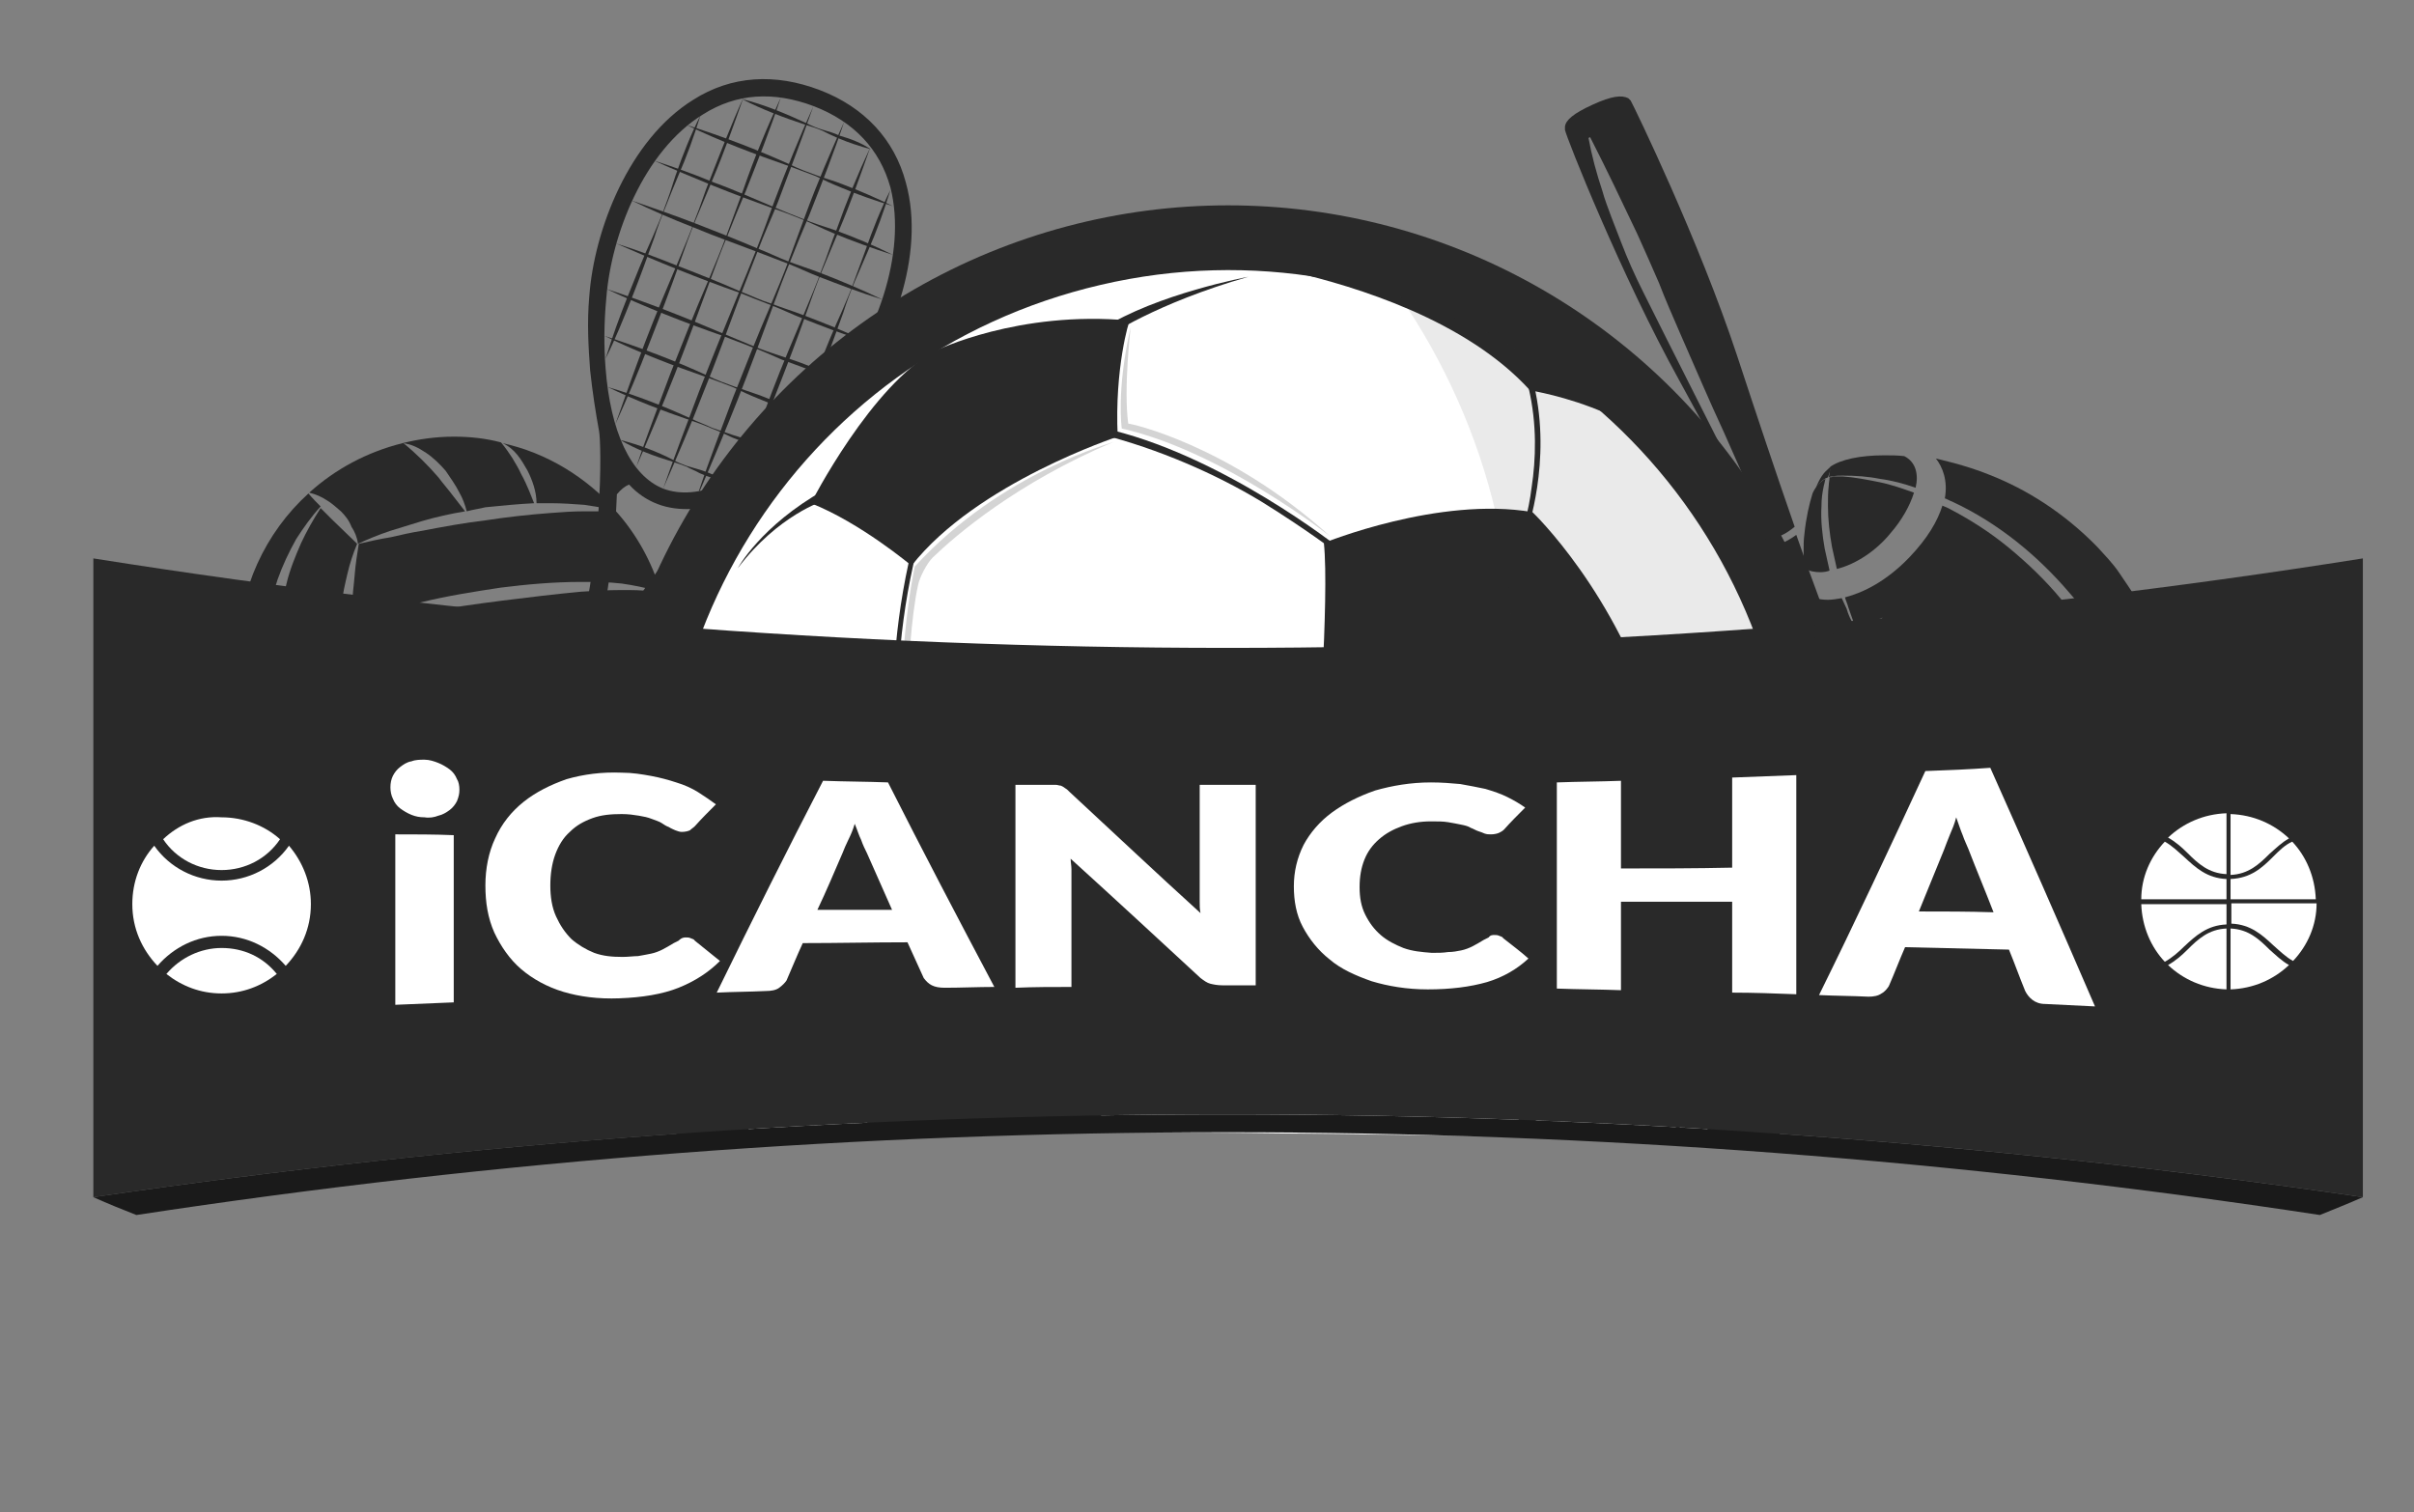 <?xml version="1.0" encoding="utf-8"?>
<!-- Generator: Adobe Illustrator 22.0.1, SVG Export Plug-In . SVG Version: 6.00 Build 0)  -->
<svg version="1.1" id="Capa_1" xmlns="http://www.w3.org/2000/svg" xmlns:xlink="http://www.w3.org/1999/xlink" x="0px" y="0px"
	 viewBox="0 0 297.4 186.3" style="enable-background:new 0 0 297.4 186.3;" xml:space="preserve">
<rect x="0" y="0" width="297.4" height="186.3" fill="#808080" stroke="none"/>
<style type="text/css">
	.st0{fill:#292929;}
	.st1{clip-path:url(#SVGID_2_);}
	.st2{fill:#FFFFFF;}
	.st3{opacity:0.2;}
	.st4{opacity:0.1;fill:#292929;enable-background:new    ;}
	.st5{fill:#1A1A1A;}
</style>
<g>
	<path class="st0" d="M75.1,84.2c0,0-0.1,0-0.3,0c-0.4,0-1.3-0.1-2.1-0.4l-0.2-0.1l-0.2-0.1c-0.8-0.4-1.5-0.9-1.9-1.2
		c-0.1-0.1-0.2-0.2-0.2-0.2s-2,1.9-3.4,6c0,0.1-0.1,0.2-0.1,0.4c-1.4,4.2-3.6,12.2-3.6,12.2s-3.4,3.7-2.7,4.7c0.7,1,1.8,1.4,2.8,1.8
		c1,0.4,2.1,0.7,3.3,0.5c1.2-0.2,1.2-5.2,1.2-5.2s3.9-7.4,5.7-11.4c0.1-0.1,0.1-0.2,0.2-0.3C75.3,86.9,75.1,84.2,75.1,84.2
		L75.1,84.2z"/>
	<path class="st0" d="M102.9,47.7c-1.7,2.1-3.4,4.1-5.1,5.7c-6.1,5.9-11.9,8.4-16.1,6.8c-4-1.6-6.5-7-7.1-14.9
		c-0.2-2.6-0.2-5.5,0.1-8.6c0.6-7.7,4.6-18.1,11.9-22.6c4.1-2.6,8.7-2.9,13.7-1c4.9,1.9,8.1,5.3,9.4,10
		C111.8,31.4,107.7,41.7,102.9,47.7L102.9,47.7z M74.4,80.7L74.4,80.7c-0.4,0-0.8-0.1-1.1-0.4c1.8-7.1,2.5-14.2,2.7-19.4
		c0.5-0.6,1-1,1.5-1.2c1,1.1,2.2,1.9,3.5,2.4c1.3,0.5,2.8,0.7,4.4,0.6c0.2,0.4,0.4,0.9,0.4,1.7C82.3,68.4,77.9,74.1,74.4,80.7
		L74.4,80.7z M111.6,22.5c-1.4-5.3-5.1-9.3-10.6-11.4C95.5,9,90.1,9.3,85.4,12.3c-7.9,4.9-12.2,16-12.8,24.2
		c-0.3,3.3-0.1,6.3,0.1,9.1c0.3,2.8,0.7,5.3,1.1,7.5c0.3,1.5,0.6,15.8-3.4,29.3c0.3,0.3,1.1,0.8,1.9,1.2l0.2,0.1l0.2,0.1
		c0.8,0.3,1.7,0.3,2.1,0.4c6.3-12.7,16.4-23,17.5-23.9c2.1-1.6,4.4-3.3,6.8-5.5c1.8-1.7,3.7-3.6,5.4-5.8
		C109.7,42.6,114.1,31.5,111.6,22.5L111.6,22.5z"/>
	<path class="st0" d="M100.2,13.1c-1.4,4-2.9,7.9-4.4,11.9c-0.8,2-1.7,3.9-2.4,5.8c-0.8,2-1.5,3.9-2.3,5.9c-1.5,4-2.9,7.9-4.5,11.8
		c-1.5,3.9-3.2,7.8-4.9,11.7l0,0c1.4-4,2.9-7.9,4.4-11.9c1.5-3.9,3.1-7.8,4.7-11.7c0.8-1.9,1.6-3.9,2.4-5.9c0.8-2,1.5-4,2.2-5.9
		C96.9,20.8,98.5,16.9,100.2,13.1L100.2,13.1L100.2,13.1z"/>
	<path class="st0" d="M104,15c-1.3,3.9-2.8,7.7-4.3,11.5c-0.8,1.9-1.6,3.8-2.3,5.6c-0.8,1.9-1.5,3.8-2.2,5.7
		c-1.4,3.8-2.8,7.6-4.3,11.4c-1.5,3.8-3.1,7.6-4.7,11.3l-0.1,0c1.3-3.9,2.8-7.7,4.2-11.5c1.5-3.8,3-7.6,4.6-11.3
		c0.8-1.9,1.6-3.8,2.3-5.7c0.7-1.9,1.4-3.8,2.1-5.7C100.7,22.5,102.3,18.8,104,15L104,15L104,15z"/>
	<path class="st0" d="M91.6,12c-1.2,3.4-2.4,6.8-3.8,10.1c-0.7,1.7-1.4,3.3-2.1,5c-0.7,1.7-1.3,3.4-1.9,5.1
		c-1.2,3.4-2.5,6.8-3.8,10.1c-1.3,3.4-2.7,6.7-4.2,10l0,0c1.2-3.4,2.4-6.8,3.7-10.2c1.3-3.4,2.7-6.7,4.1-10c0.7-1.7,1.4-3.3,2-5
		c0.7-1.7,1.2-3.4,1.9-5.1C88.8,18.7,90.1,15.3,91.6,12L91.6,12L91.6,12z"/>
	<path class="st0" d="M96.2,12c-1.3,3.9-2.8,7.7-4.3,11.5c-0.8,1.9-1.6,3.8-2.3,5.6c-0.8,1.9-1.5,3.8-2.2,5.7
		c-1.4,3.8-2.8,7.6-4.3,11.4c-1.5,3.8-3.1,7.6-4.7,11.3l0,0c1.3-3.9,2.8-7.7,4.2-11.5c1.5-3.8,3-7.6,4.6-11.3
		c0.8-1.9,1.6-3.8,2.3-5.7c0.7-1.9,1.4-3.8,2.1-5.7C92.9,19.5,94.5,15.7,96.2,12L96.2,12L96.2,12z"/>
	<path class="st0" d="M86.3,14.2c-0.8,2.6-1.7,5.1-2.8,7.6C83,23,82.5,24.2,82,25.5c-0.5,1.2-1,2.5-1.4,3.8c-0.9,2.5-1.8,5-2.8,7.5
		c-1,2.5-2,5-3.2,7.4l0,0c0.8-2.6,1.7-5.1,2.7-7.6c1-2.5,2-5,3.1-7.4c0.5-1.2,1.1-2.5,1.5-3.7c0.5-1.3,0.9-2.5,1.3-3.8
		C84.1,19.1,85.1,16.6,86.3,14.2L86.3,14.2L86.3,14.2z"/>
	<path class="st0" d="M107.2,18.2c-1.2,3.4-2.4,6.8-3.8,10.1c-0.7,1.7-1.4,3.3-2.1,5c-0.7,1.7-1.3,3.4-1.9,5.1
		c-1.2,3.4-2.5,6.8-3.8,10.1c-1.3,3.4-2.7,6.7-4.2,10l0,0c1.2-3.4,2.4-6.8,3.7-10.2c1.3-3.4,2.7-6.7,4.1-10c0.7-1.7,1.4-3.3,2-5
		c0.7-1.7,1.2-3.4,1.9-5.1C104.3,24.8,105.7,21.4,107.2,18.2L107.2,18.2L107.2,18.2z"/>
	<path class="st0" d="M109.7,23.4c-0.8,2.6-1.7,5.1-2.8,7.6c-0.5,1.2-1.1,2.5-1.6,3.7c-0.5,1.2-1,2.5-1.4,3.8
		c-0.9,2.5-1.8,5-2.8,7.5c-1,2.5-2,5-3.2,7.4l0,0c0.8-2.6,1.7-5.1,2.7-7.6c1-2.5,2-5,3.1-7.4c0.5-1.2,1.1-2.5,1.5-3.7
		c0.5-1.3,0.9-2.5,1.4-3.8C107.5,28.3,108.5,25.8,109.7,23.4L109.7,23.4L109.7,23.4z"/>
	<path class="st0" d="M106.5,42c-2.6-0.8-5.2-1.8-7.7-2.8c-1.3-0.5-2.5-1.1-3.8-1.6c-1.3-0.5-2.6-1-3.8-1.5
		c-2.6-0.9-5.2-1.9-7.7-2.9c-2.5-1-5.1-2.1-7.6-3.2l0,0c2.6,0.8,5.2,1.8,7.7,2.8c2.6,1,5.1,2,7.6,3.1c1.3,0.5,2.5,1.1,3.8,1.5
		c1.3,0.5,2.6,0.9,3.9,1.4C101.5,39.8,104.1,40.8,106.5,42L106.5,42L106.5,42z"/>
	<path class="st0" d="M108.7,36.9c-2.6-0.8-5.2-1.8-7.8-2.8c-1.3-0.5-2.5-1.1-3.8-1.6c-1.3-0.5-2.6-1-3.9-1.5
		C90.6,30,88,29.1,85.4,28c-2.6-1-5.1-2.1-7.6-3.3l0,0c2.6,0.9,5.2,1.8,7.8,2.8c2.6,1,5.1,2,7.7,3.1c1.3,0.5,2.5,1.1,3.8,1.6
		c1.3,0.5,2.6,0.9,3.9,1.4C103.6,34.6,106.2,35.7,108.7,36.9L108.7,36.9L108.7,36.9z"/>
	<path class="st0" d="M95.4,55.7c-1.8-0.5-3.5-1.1-5.2-1.8c-0.8-0.4-1.7-0.8-2.5-1.1c-0.9-0.4-1.7-0.7-2.6-1
		c-3.5-1.2-6.9-2.5-10.2-4.1l0,0c3.5,1,7,2.4,10.3,3.9c0.8,0.4,1.7,0.7,2.5,1.1c0.9,0.3,1.7,0.6,2.6,0.9
		C92,54.1,93.7,54.8,95.4,55.7L95.4,55.7L95.4,55.7z"/>
	<path class="st0" d="M99.8,51.4c-2.2-0.7-4.3-1.4-6.4-2.3c-1-0.4-2.1-0.9-3.1-1.4c-1-0.4-2.1-0.8-3.2-1.2
		c-4.3-1.5-8.5-3.1-12.6-5.1l0,0c4.3,1.4,8.6,3,12.7,4.9c1,0.5,2.1,0.9,3.2,1.3c1.1,0.4,2.1,0.7,3.2,1.1
		C95.7,49.5,97.8,50.4,99.8,51.4L99.8,51.4L99.8,51.4z"/>
	<path class="st0" d="M103.6,46.9c-2.5-0.8-4.9-1.7-7.3-2.6c-1.2-0.5-2.4-1.1-3.6-1.5c-1.2-0.5-2.4-0.9-3.6-1.4
		c-4.9-1.7-9.7-3.6-14.4-5.8l0,0c4.9,1.6,9.7,3.5,14.4,5.5c1.2,0.5,2.4,1,3.6,1.5c1.2,0.5,2.4,0.9,3.6,1.3
		C98.9,44.7,101.3,45.7,103.6,46.9L103.6,46.9L103.6,46.9z"/>
	<path class="st0" d="M89.6,59.4c-1.2-0.3-2.3-0.6-3.4-1.1c-0.5-0.3-1.1-0.5-1.6-0.8c-0.5-0.2-1.1-0.4-1.7-0.6
		c-2.3-0.7-4.5-1.5-6.5-2.7l0,0c2.3,0.6,4.5,1.4,6.6,2.5c0.5,0.3,1.1,0.5,1.6,0.7c0.6,0.2,1.1,0.3,1.7,0.5
		C87.6,58.3,88.6,58.8,89.6,59.4L89.6,59.4L89.6,59.4z"/>
	<path class="st0" d="M110,31.4c-2.5-0.8-5-1.7-7.4-2.7c-1.2-0.5-2.4-1.1-3.6-1.6c-1.2-0.5-2.5-1-3.7-1.4c-2.5-0.9-4.9-1.8-7.4-2.8
		c-2.4-1-4.9-2-7.3-3.1l0,0c2.5,0.8,5,1.7,7.4,2.7c2.5,0.9,4.9,2,7.3,3c1.2,0.5,2.4,1,3.7,1.5c1.2,0.5,2.5,0.9,3.7,1.3
		C105.2,29.2,107.6,30.2,110,31.4L110,31.4L110,31.4z"/>
	<path class="st0" d="M110,25.4c-2.2-0.7-4.3-1.4-6.4-2.3c-1-0.4-2.1-0.9-3.1-1.4c-1.1-0.4-2.1-0.8-3.2-1.2
		c-4.3-1.5-8.6-3.1-12.7-5.1l0,0c4.4,1.4,8.6,3,12.8,4.9c1,0.5,2.1,0.9,3.2,1.3c1.1,0.4,2.2,0.7,3.2,1.1
		C105.9,23.5,108,24.4,110,25.4L110,25.4L110,25.4z"/>
	<path class="st0" d="M107.3,18.4c-1.4-0.4-2.7-0.8-4.1-1.4c-0.7-0.3-1.3-0.6-1.9-0.9c-0.7-0.3-1.3-0.5-2-0.7
		c-2.7-0.9-5.4-1.9-7.9-3.2l0,0c2.8,0.7,5.4,1.8,8,3c0.6,0.3,1.3,0.6,2,0.8c0.7,0.2,1.4,0.4,2,0.7C104.8,17.1,106.1,17.6,107.3,18.4
		L107.3,18.4L107.3,18.4z"/>
	<path class="st0" d="M70.3,82.3c0.7,0.6,1.4,1.1,2.2,1.4c0.8,0.3,1.7,0.5,2.6,0.5l0,0.1c-0.5,0.2-0.9,0.3-1.4,0.3
		c-0.5,0-1-0.1-1.4-0.2c-0.5-0.2-0.9-0.5-1.2-0.8C70.7,83.2,70.4,82.8,70.3,82.3L70.3,82.3L70.3,82.3z"/>
</g>
<path class="st0" d="M82.5,80.3H43.3c-0.1-1.1-0.1-2.1-0.1-3.2c1.4-0.3,2.8-0.6,4.2-0.8c1.6-0.3,3.2-0.6,4.8-0.9
	c3.2-0.5,6.5-1,9.7-1.4c3.2-0.4,6.5-0.8,9.7-1.1c1.6-0.1,3.2-0.2,4.8-0.2c0,0,0,0,0.1,0c0.3,0,0.7,0,1,0c1.3,0,2.6,0.1,3.9,0.3
	l0-0.1C82.1,75.3,82.5,77.7,82.5,80.3"/>
<path class="st0" d="M43.3,76.9c0-0.8,0-1.5,0.1-2.3c0-1.3,0.2-2.5,0.3-3.8c0.1-1.3,0.3-2.5,0.5-3.8c1.3-0.3,2.6-0.6,3.9-0.8
	c1.3-0.3,2.6-0.6,3.9-0.8c2.6-0.5,5.3-1,7.9-1.3c2.6-0.4,5.3-0.7,8-0.9c1.3-0.1,2.7-0.2,4-0.2c0.5,0,1,0,1.5,0c0.8,0,1.7,0,2.5,0
	l0,0c2.5,2.8,4.4,6.2,5.5,9.9c-0.2,0-0.3-0.1-0.5-0.1c-1.4-0.4-2.9-0.7-4.3-0.9c-1.7-0.2-3.3-0.2-5-0.2c0,0-0.1,0-0.1,0
	c-3.3,0-6.6,0.3-9.8,0.7c-3.3,0.5-6.5,1-9.8,1.8c-1.6,0.4-3.2,0.8-4.8,1.3C45.9,75.9,44.6,76.4,43.3,76.9"/>
<path class="st0" d="M57.5,63c-0.2-0.8-0.5-1.6-0.9-2.3c-0.5-1-1.1-1.8-1.7-2.7c-0.7-0.8-1.5-1.6-2.4-2.2c-0.9-0.6-1.8-1.1-2.9-1.2
	c2-0.5,4.1-0.8,6.3-0.8l0,0c2,0,3.9,0.2,5.8,0.7l0,0l0,0l0.1,0.1c0.5,0.6,0.9,1.2,1.3,1.8c0.4,0.7,0.8,1.3,1.1,2
	c0.4,0.7,0.7,1.4,1,2.1c0.2,0.5,0.4,1,0.6,1.5c-2,0.1-4,0.3-6,0.5C59,62.7,58.2,62.8,57.5,63"/>
<path class="st0" d="M75.9,62.9c-1.3-0.3-2.6-0.5-3.9-0.7c-1.4-0.1-2.7-0.2-4.1-0.2c-0.1,0-0.2,0-0.3,0c-0.5,0-1,0-1.5,0
	c0-1.4-0.5-2.8-1.1-4c-0.4-0.7-0.8-1.4-1.3-2c-0.5-0.6-1.1-1.1-1.8-1.4C67.4,55.8,72.2,58.8,75.9,62.9"/>
<path class="st0" d="M41.8,80.3h-7.5c-0.1-2.8,0.3-5.7,1-8.4c0.4-1.7,1.1-3.4,1.8-5c0.7-1.5,1.5-2.9,2.4-4.3
	c0.5,0.5,0.9,0.9,1.4,1.4l3.1,3l0,0c-0.5,1.2-0.9,2.4-1.2,3.7c-0.3,1.3-0.6,2.5-0.7,3.8C41.8,76.4,41.8,78.4,41.8,80.3"/>
<path class="st0" d="M44.1,67c-0.1-0.8-0.4-1.5-0.8-2.1C43,64.1,42.5,63.5,42,63c-0.6-0.5-1.1-1-1.8-1.4c-0.6-0.4-1.3-0.7-2.1-0.9
	c3.2-2.9,7.1-5,11.5-6.1l0,0l0.1,0c1.6,1.3,3,2.7,4.3,4.2c0.6,0.8,1.3,1.6,1.9,2.4l1.4,1.8c-1.8,0.3-3.6,0.7-5.3,1.2
	c-1.3,0.4-2.6,0.8-3.9,1.2C46.6,65.9,45.4,66.4,44.1,67"/>
<path class="st0" d="M32.8,80.3h-3.5c0.1-7.7,3.4-14.7,8.7-19.5l0,0l0,0c0.5,0.6,1,1.1,1.5,1.6c-1.1,1.2-2.1,2.6-3,4
	c-0.9,1.6-1.7,3.3-2.3,5C33.2,74.3,32.8,77.3,32.8,80.3"/>
<g id="Background">
</g>
<g>
	<g>
		<defs>
			<path id="SVGID_1_" d="M83.1,140.6L55.9,74.7l63.6-66.6l93.1,12.3L241,75.3l-4.8,65.7C236.2,141.1,99.3,137.7,83.1,140.6z"/>
		</defs>
		<clipPath id="SVGID_2_">
			<use xlink:href="#SVGID_1_"  style="overflow:visible;"/>
		</clipPath>
		<g class="st1">
			<ellipse class="st0" cx="151.3" cy="102.7" rx="77.4" ry="77.4"/>
			<g>
				<g>
					<path class="st2" d="M83.7,118.4C75,81,98.2,43.8,135.6,35.1c37.3-8.7,74.6,14.6,83.3,51.9s-14.6,74.6-51.9,83.3
						C129.7,178.9,92.4,155.7,83.7,118.4z"/>
					<g>
						<polygon class="st0" points="163.5,94.3 134,112.7 133.6,112.2 163.2,93.8 						"/>
						<path class="st0" d="M165.1,67.6L165.1,67.6l-0.4,0.5c0,0-3.8-2.9-9.3-6.3l0,0c-5.6-3.4-12.7-6.5-19.8-8.3l-0.2-0.8h0.3
							C150.3,55.8,165.1,67.6,165.1,67.6L165.1,67.6z"/>
						<path class="st0" d="M113.4,66c-2.6,9.5-3,18.3-2.8,24.6l0,0c0.2,6.4,1.1,10.4,1.1,10.4l0,0l-0.6,0.1c0,0-3.4-16.2,1.7-35.3
							l0,0L113.4,66L113.4,66z"/>
						<path class="st0" d="M188.3,108.7c3.3,14.1-0.8,30.3-0.8,30.4l0,0l0,0l-0.6-0.1c0,0,1-4,1.6-9.8l0,0
							c0.6-5.8,0.8-13.3-0.8-20.3l0,0c-0.2-1-0.5-2-0.8-2.9l0,0l0.6-0.2C187.7,106.7,188,107.7,188.3,108.7L188.3,108.7z"/>
						<path class="st0" d="M152.3,149.3c6,2.5,10.8,3.8,10.9,3.8l0,0l-0.2,0.7c0,0-19.4-5.1-29.6-15.6l0,0l0.4-0.4
							C138.9,142.9,146.2,146.8,152.3,149.3L152.3,149.3z"/>
						<path class="st0" d="M189,47.5c2.2,9.4-0.9,18-0.9,18.1l0,0l0,0l-0.6-0.2c0,0,0.8-2.1,1.2-5.4l0,0c0.5-3.3,0.7-7.7-0.4-12.3
							l0,0c-0.2-0.7-0.4-1.5-0.6-2.2l0,0l0.6-0.2C188.6,45.9,188.8,46.7,189,47.5L189,47.5z"/>
						<path class="st0" d="M94.3,116.2c2.9,1.2,4.8,1.5,4.8,1.5l0,0l0,0l-0.1,0.6c0,0-8-1.1-15.6-8.9l0,0l0.5-0.4
							C87.5,112.8,91.4,115,94.3,116.2L94.3,116.2z"/>
						<path class="st0" d="M111.5,140.6c0,0-0.7,6.9,1.3,15.6l0,0c0.2,1,0.5,2,0.8,3l0,0l-0.3,0.1c-0.3-1-0.6-2-0.8-3l0,0
							c-2-8.8-1.3-15.7-1.3-15.7l0,0L111.5,140.6L111.5,140.6z"/>
						<path class="st0" d="M218.6,97l-0.5,0.4c-1.4-1.5-5.4-3.6-9-5.3l0,0c-3.6-1.7-6.8-3-6.8-3l0,0l0.2-0.6
							C202.6,88.7,215.5,93.8,218.6,97L218.6,97z"/>
						<path class="st0" d="M219.4,116.5c-6.4,20.7-19.6,28.7-19.6,28.7l0,0l0,0l-0.2-0.3c0,0,3.3-2,7.3-6.5l0,0
							c4.1-4.6,8.9-11.7,12.1-22l0,0L219.4,116.5L219.4,116.5z"/>
						<path class="st2" d="M162.6,166.3c0,0-16.2,5-32.6,2.5c0,0,18.8,3.6,32.8-1.7L162.6,166.3z"/>
						<path class="st0" d="M101.5,61.7c0,0-5.6,1.7-10.6,8.3c0,0,2.8-5.2,10.6-9.6V61.7z"/>
						<path class="st0" d="M136.4,41.5c0,0,5.9-4.1,17.4-7.4c0,0-11.3,2.1-18,6.4L136.4,41.5z"/>
					</g>
					<g>
						<path class="st0" d="M202.1,143.9c-5,11.2-18,20.2-18,20.2c-12.7,4.7-22.7,3.5-22.7,3.5l0.4-14.8c11.4-3.9,26-15.4,26-15.4
							L202.1,143.9z"/>
						<path class="st0" d="M188.2,109c0,0-20.3-12.3-26-14c0,0,1.6-21.4,0.9-28.1c0,0,14.2-5.8,25.7-3.8c0,0,10.4,9.9,15.3,26.4
							C204.1,89.6,195.5,103.9,188.2,109z"/>
						<path class="st0" d="M137.7,53.8c0,0-17.4,5.7-25.4,15.9c0,0-6.3-5.3-12.4-7.7c0,0,7.5-14.7,15.4-18.8c0,0,10.2-5,23.9-3.7
							C139.1,39.4,137.3,45.4,137.7,53.8z"/>
						<path class="st0" d="M135.7,139.5c0,0-0.4-19.9,0.3-28.1c0,0-17.1-8.6-25.1-13.5c0,0-13.2,12.8-13.7,19.6
							c0,0,2.8,14.9,14,25.7C111.3,143.1,122.7,146.6,135.7,139.5z"/>
						<path class="st0" d="M134.4,138.7c0,0-0.4-18.9,0.3-26.7c0,0-16.2-8.1-23.8-12.9c0,0-12.5,12.2-13.1,18.6
							c0,0,2.7,14.1,13.3,24.4C111.1,142.1,122,145.4,134.4,138.7z"/>
						<path class="st0" d="M218.8,119.8c3-10.5,3.1-21.8,0.3-32.9c0-0.1-0.1-0.2-0.1-0.3c-0.2,3.2-0.7,7.7-2,10
							C217,96.6,220.1,110.1,218.8,119.8z"/>
						<path class="st0" d="M188.5,48.1c0,0,4.5,0.7,9.3,2.8c-10.6-9.5-24.1-15.7-38.5-17.4C167,35.3,180.6,39.4,188.5,48.1z"/>
						<path class="st0" d="M82.5,91.7c-1.3,8.2-1.2,16.8,0.7,25.3c0.1-2.6,0.4-5.2,1.4-7.1C84.6,109.9,82.8,101.5,82.5,91.7z"/>
						<path class="st0" d="M113,157.8c-5-0.7-11.1-6.2-15.2-10.6c9,10.8,21.2,18.7,34.7,22.5C122.8,165.7,113,157.8,113,157.8z"/>
					</g>
					<g class="st3">
						<path class="st0" d="M158.7,95.9l-20.6,12.7c-1.5,0.9-3.9,1-5.4,0.2l-18.3-9.7c-1.5-0.8-1.5-0.9,0.1-0.2l17.8,8
							c1.6,0.7,4.1,0.6,5.6-0.2l20.6-11C160.1,94.9,160.2,95,158.7,95.9z"/>
						<path class="st0" d="M189.1,109.3c0,0,2.8,18.2-1,28l13.5,5.8l-12-6.3C189.6,136.8,192.5,124.6,189.1,109.3z"/>
						<path class="st0" d="M202.3,144.2c0,0-3.3,9.1-14.7,17.6C187.6,161.8,198.3,155.8,202.3,144.2z"/>
						<path class="st0" d="M163.9,66.1c0,0-13.3-10.5-25.7-13.3c0,0-0.7-4.7,1.1-12.5c0,0-0.9,7.6-0.3,11.9
							C139,52.1,151.3,54.7,163.9,66.1z"/>
						<path class="st0" d="M112.7,69.8c0,0-2.8,12.5-1.1,27.5c0,0-0.2-17.4,1.5-25.2c0.2-1,1.1-2.7,1.8-3.4
							c2.8-2.7,10.3-9.2,22.4-14.3C137.4,54.5,123.5,58,112.7,69.8z"/>
						<path class="st0" d="M110.2,98.1c0,0-11.8,11-13.2,18.5C97,116.7,97.6,107.6,110.2,98.1z"/>
					</g>
				</g>
				<path class="st4" d="M218.9,87c-5.7-24.7-24-43.2-46.4-50.4c5.4,7.9,9.5,16.9,11.8,26.7c9.8,42-16.4,84-58.4,93.7
					c-5,1.2-10.1,1.8-15.1,2c15.7,11.2,35.9,15.9,56.1,11.2C204.3,161.6,227.5,124.3,218.9,87z"/>
			</g>
		</g>
	</g>
	<g>
		<g>
			<g>
				<path class="st0" d="M291.1,147.5c-92.6-13.6-186.9-13.6-279.6,0c0-26.2,0-52.4,0-78.7c92.6,14.7,186.9,14.7,279.6,0
					C291.1,95.1,291.1,121.3,291.1,147.5z"/>
				<g>
					<path class="st2" d="M56.6,97.3c0,0.5-0.1,0.9-0.3,1.4c-0.2,0.4-0.5,0.8-0.9,1.1c-0.4,0.3-0.9,0.6-1.4,0.7
						c-0.5,0.2-1.1,0.3-1.7,0.2c-0.6,0-1.1-0.1-1.6-0.3c-0.5-0.2-1-0.5-1.4-0.8s-0.7-0.7-0.9-1.2c-0.2-0.4-0.3-0.9-0.3-1.4
						s0.1-1,0.3-1.4s0.5-0.8,0.9-1.1c0.4-0.3,0.8-0.6,1.4-0.7c0.5-0.2,1.1-0.2,1.6-0.2c0.6,0,1.2,0.2,1.7,0.4c0.5,0.2,1,0.5,1.4,0.8
						s0.7,0.7,0.9,1.2C56.5,96.3,56.6,96.8,56.6,97.3z M55.9,102.9c0,6.9,0,13.7,0,20.6c-2.4,0.1-4.8,0.2-7.2,0.3c0-7,0-14,0-21
						C51.1,102.8,53.5,102.8,55.9,102.9z"/>
					<path class="st2" d="M84.5,115.5c0.2,0,0.4,0,0.6,0.1s0.4,0.1,0.5,0.3c1,0.8,2.1,1.7,3.1,2.5c-1.4,1.4-3.1,2.5-5.1,3.3
						s-4.5,1.2-7.3,1.3c-2.6,0.1-4.9-0.2-6.9-0.8c-2-0.6-3.8-1.6-5.2-2.8c-1.4-1.2-2.5-2.8-3.3-4.5c-0.8-1.8-1.1-3.7-1.1-5.8
						c0-2.1,0.4-4.1,1.2-5.8c0.8-1.8,2-3.3,3.5-4.5s3.3-2.1,5.3-2.8c2.1-0.6,4.3-0.9,6.8-0.8c1.3,0,2.5,0.2,3.6,0.4
						c1.1,0.2,2.2,0.5,3.1,0.8c1,0.3,1.9,0.7,2.7,1.2c0.8,0.5,1.5,1,2.2,1.5c-0.9,0.9-1.8,1.8-2.6,2.7c-0.2,0.2-0.4,0.3-0.6,0.5
						c-0.2,0.1-0.6,0.2-1,0.2c-0.3,0-0.5-0.1-0.8-0.2c-0.2-0.1-0.5-0.2-0.8-0.4c-0.3-0.1-0.6-0.3-0.9-0.5s-0.7-0.3-1.2-0.5
						s-1-0.3-1.6-0.4s-1.3-0.2-2.1-0.2c-1.3,0-2.5,0.1-3.6,0.5s-2,0.9-2.8,1.7c-0.8,0.7-1.4,1.7-1.8,2.8c-0.4,1.1-0.6,2.4-0.6,3.8
						s0.2,2.7,0.7,3.8c0.5,1.1,1.1,2,1.9,2.8c0.8,0.7,1.8,1.3,2.8,1.7c1.1,0.4,2.2,0.5,3.5,0.5c0.7,0,1.4-0.1,1.9-0.1
						c0.6-0.1,1.1-0.2,1.6-0.3c0.5-0.1,1-0.3,1.4-0.5s0.9-0.5,1.4-0.8c0.2-0.1,0.4-0.2,0.6-0.3C84,115.5,84.3,115.5,84.5,115.5z"/>
					<path class="st2" d="M122.5,121.6c-2,0-4.1,0.1-6.1,0.1c-0.7,0-1.2-0.1-1.6-0.3c-0.4-0.2-0.7-0.5-1-0.9c-0.7-1.5-1.3-2.9-2-4.4
						c-4.3,0-8.6,0.1-12.9,0.1c-0.7,1.5-1.3,3-2,4.6c-0.2,0.3-0.5,0.6-0.9,0.9s-1,0.4-1.6,0.4c-2,0.1-4.1,0.1-6.1,0.2
						c4.4-9,8.7-17.6,13.1-26.1c2.7,0.1,5.4,0.1,8,0.2C113.7,104.9,118.1,113.3,122.5,121.6z M100.7,112.1c3.1,0,6.2,0,9.2,0
						c-1-2.3-2.1-4.7-3.1-7c-0.2-0.4-0.5-1-0.7-1.6c-0.3-0.6-0.5-1.3-0.8-2c-0.2,0.7-0.5,1.4-0.8,2s-0.5,1.1-0.7,1.6
						C102.8,107.4,101.8,109.8,100.7,112.1z"/>
					<path class="st2" d="M130.1,96.7c0.2,0,0.4,0.1,0.6,0.1c0.2,0.1,0.4,0.2,0.5,0.3c0.2,0.1,0.4,0.3,0.6,0.5
						c5.4,5,10.7,10,16.1,14.9c-0.1-0.5-0.1-0.9-0.1-1.4c0-0.4,0-0.9,0-1.3c0-4.4,0-8.7,0-13.1c2.3,0,4.6,0,6.9,0
						c0,8.2,0,16.4,0,24.7c-1.4,0-2.7,0-4.1,0c-0.6,0-1.1-0.1-1.5-0.2s-0.8-0.4-1.2-0.7c-5.3-4.9-10.6-9.8-16-14.7
						c0,0.4,0.1,0.9,0.1,1.3s0,0.8,0,1.2c0,4.4,0,8.9,0,13.3c-2.3,0-4.6,0-6.9,0.1c0-8.3,0-16.7,0-25c1.4,0,2.8,0,4.1,0
						C129.6,96.7,129.9,96.7,130.1,96.7z"/>
					<path class="st2" d="M184.1,115.2c0.2,0,0.4,0,0.6,0.1c0.2,0.1,0.4,0.1,0.5,0.3c1,0.8,2.1,1.6,3.1,2.5
						c-1.4,1.3-3.1,2.3-5.1,2.9c-2.1,0.6-4.5,0.9-7.3,0.9c-2.6,0-4.9-0.4-6.9-1c-2-0.7-3.8-1.5-5.2-2.7c-1.4-1.1-2.5-2.5-3.3-4
						s-1.1-3.2-1.1-5s0.4-3.5,1.2-5.1c0.8-1.5,2-2.9,3.5-4s3.3-2,5.3-2.7c2.1-0.6,4.4-1,6.9-1c1.3,0,2.5,0.1,3.6,0.2
						c1.1,0.2,2.2,0.4,3.1,0.6c1,0.3,1.9,0.6,2.7,1s1.5,0.8,2.2,1.3c-0.9,0.9-1.8,1.8-2.6,2.7c-0.2,0.2-0.4,0.3-0.6,0.4
						c-0.2,0.1-0.6,0.2-1,0.2c-0.3,0-0.5,0-0.8-0.1c-0.2-0.1-0.5-0.2-0.8-0.3c-0.3-0.1-0.6-0.3-0.9-0.4c-0.3-0.2-0.7-0.3-1.2-0.4
						s-1-0.2-1.6-0.3c-0.6-0.1-1.3-0.1-2.1-0.1c-1.3,0-2.5,0.2-3.6,0.6s-2,0.9-2.8,1.6s-1.4,1.5-1.8,2.5c-0.4,1-0.6,2.1-0.6,3.4
						s0.2,2.4,0.7,3.4s1.1,1.8,1.9,2.5c0.8,0.7,1.8,1.2,2.8,1.6c1.1,0.4,2.2,0.5,3.5,0.6c0.7,0,1.4,0,2-0.1c0.6,0,1.1-0.1,1.6-0.2
						s1-0.3,1.4-0.5s0.9-0.5,1.4-0.8c0.2-0.1,0.4-0.2,0.6-0.3C183.6,115.2,183.9,115.2,184.1,115.2z"/>
					<path class="st2" d="M221.3,122.5c-2.6-0.1-5.3-0.2-7.9-0.2c0-3.7,0-7.5,0-11.2c-4.6,0-9.2,0-13.7,0c0,3.6,0,7.3,0,10.9
						c-2.6-0.1-5.3-0.1-7.9-0.2c0-8.5,0-16.9,0-25.4c2.6-0.1,5.3-0.1,7.9-0.2c0,3.6,0,7.2,0,10.8c4.6,0,9.2,0,13.7-0.1
						c0-3.7,0-7.4,0-11.1c2.6-0.1,5.3-0.2,7.9-0.3C221.3,104.6,221.3,113.5,221.3,122.5z"/>
					<path class="st2" d="M258.1,124c-2-0.1-4-0.2-6.1-0.3c-0.7,0-1.2-0.2-1.6-0.5c-0.4-0.3-0.7-0.7-0.9-1.1c-0.7-1.7-1.3-3.4-2-5.1
						c-4.3-0.1-8.6-0.2-12.8-0.3c-0.7,1.6-1.3,3.2-2,4.8c-0.2,0.3-0.5,0.7-0.9,0.9c-0.4,0.3-1,0.4-1.6,0.4c-2-0.1-4.1-0.1-6.1-0.2
						c4.4-8.9,8.7-18.1,13.1-27.6c2.7-0.1,5.3-0.2,8-0.4C249.4,104,253.7,113.8,258.1,124z M236.4,112.3c3.1,0,6.1,0,9.2,0.1
						c-1-2.6-2.1-5.2-3.1-7.8c-0.2-0.5-0.5-1.1-0.7-1.7c-0.3-0.7-0.5-1.4-0.8-2.2c-0.2,0.8-0.5,1.5-0.8,2.2s-0.5,1.3-0.7,1.8
						C238.5,107.2,237.4,109.8,236.4,112.3z"/>
				</g>
				<path class="st5" d="M285.8,149.7c-89.2-13.6-179.8-13.6-269,0c-1.8-0.7-3.5-1.4-5.3-2.2c92.6-13.6,186.9-13.6,279.6,0
					C289.3,148.3,287.5,149,285.8,149.7z"/>
			</g>
		</g>
	</g>
</g>
<g>
	<path class="st2" d="M27.3,115.3c3.1,0,5.9,1.4,7.9,3.7c1.9-2,3.1-4.6,3.1-7.6c0-2.7-1-5.2-2.7-7.2c-1.9,2.7-5,4.3-8.3,4.3
		c-3.3,0-6.4-1.6-8.3-4.3c-1.7,1.9-2.7,4.4-2.7,7.2c0,3,1.2,5.6,3.1,7.6C21.4,116.7,24.2,115.3,27.3,115.3z"/>
	<path class="st2" d="M20.1,103.4c1.6,2.4,4.3,3.8,7.2,3.8c2.9,0,5.6-1.4,7.2-3.8c0,0,0,0,0,0c-1.9-1.7-4.5-2.7-7.2-2.7
		C24.5,100.5,22,101.6,20.1,103.4C20.1,103.3,20.1,103.3,20.1,103.4z"/>
	<path class="st2" d="M34.1,120c-1.7-2.1-4.1-3.2-6.8-3.2c-2.6,0-5.1,1.2-6.8,3.2c0,0,0,0,0,0c1.9,1.5,4.2,2.4,6.8,2.4
		C29.9,122.4,32.2,121.5,34.1,120C34.1,120.1,34.1,120,34.1,120z"/>
</g>
<g>
	<path class="st2" d="M274.3,110.8v-2.5c-2.4-0.1-3.8-1.4-5.2-2.7c-0.8-0.7-1.5-1.4-2.4-1.9c-1.8,1.9-2.9,4.4-2.9,7.1H274.3z"/>
	<path class="st2" d="M274.3,113.9v-2.5h-10.5c0.1,2.8,1.2,5.3,2.9,7.1c0.9-0.5,1.7-1.2,2.4-1.9C270.5,115.3,271.9,114,274.3,113.9z
		"/>
	<path class="st2" d="M280,105.6c-1.3,1.3-2.7,2.6-5.2,2.7v2.5h10.5c-0.1-2.8-1.2-5.3-2.9-7.1C281.5,104.1,280.8,104.8,280,105.6z"
		/>
	<path class="st2" d="M282,103.3c-1.9-1.8-4.4-2.9-7.2-3v7.5c2.2-0.1,3.5-1.3,4.8-2.6C280.4,104.5,281.1,103.8,282,103.3z"/>
	<path class="st2" d="M274.9,111.3v2.5c2.4,0.1,3.8,1.4,5.2,2.7c0.8,0.7,1.5,1.4,2.4,1.9c1.8-1.9,2.9-4.4,2.9-7.1H274.9z"/>
	<path class="st2" d="M279.6,117c-1.3-1.3-2.6-2.5-4.8-2.6v7.5c2.8-0.1,5.3-1.2,7.2-3C281.1,118.4,280.4,117.7,279.6,117z"/>
	<path class="st2" d="M274.3,107.7v-7.5c-2.8,0.1-5.3,1.2-7.2,3c0.9,0.5,1.7,1.2,2.4,1.9C270.8,106.4,272.1,107.6,274.3,107.7z"/>
	<path class="st2" d="M274.3,114.4c-2.2,0.1-3.5,1.3-4.8,2.6c-0.7,0.7-1.5,1.4-2.4,1.9c1.9,1.8,4.4,2.9,7.2,3V114.4z"/>
</g>
<g>
	<path class="st0" d="M225,81.6c-0.8,0.9,0.3,2.5,1.9,1.8c1.7-0.7,1.3-2.6,0-2.6c0.1,0.1,0.2,0.2,0.2,0.4c0,0.2,0,0.3-0.1,0.4
		c-0.1,0.3-0.4,0.4-0.6,0.6c-0.3,0.1-0.6,0.2-0.9,0.1C225.3,82.2,225,81.9,225,81.6c0.2,0.3,0.4,0.3,0.6,0.3c0.2,0,0.4-0.1,0.6-0.2
		c0.2-0.1,0.4-0.2,0.5-0.4c0.1-0.2,0.3-0.3,0.2-0.6c-1.4-3.1-3.4-8.5-5.6-14.8c-1.5,1.1-2.7,1.4-3.4,1.5
		C221.1,73.3,223.7,78.5,225,81.6L225,81.6z"/>
	<path class="st0" d="M201.7,28.8c0.9,2,1.8,4,2.7,6.1c0.8,2.1,1.7,4.1,2.6,6.2c1.8,4.1,3.5,8.1,5.4,12.2l5.4,12.2l-0.2,0.1
		c-2.1-3.9-4.2-7.9-6.2-11.8c-2-4-4-7.9-6-11.9l-3-6c-1-2-1.9-4-2.7-6.1c-0.4-1-0.8-2.1-1.2-3.1c-0.4-1.1-0.8-2.1-1.1-3.2
		c-0.7-2.1-1.3-4.3-1.7-6.5l0.2-0.1C197.9,20.8,199.8,24.8,201.7,28.8L201.7,28.8z M196.2,12.9c-2.4,1.1-3.3,1.9-3.4,2.7
		c0,0.1,0,0.3,0,0.4c0.2,1,6.9,17.9,14.1,30.9c3.5,6.4,7.3,13.4,10.6,19.5c0.3,0,1.7,0.1,3.6-1.5c-2.3-6.6-4.8-14.1-7.1-21.1
		c-4.7-14.2-12.6-30.5-13.1-31.4c-0.1-0.1-0.2-0.2-0.3-0.3C199.8,11.7,198.6,11.8,196.2,12.9L196.2,12.9z"/>
</g>
<g>
	<path class="st0" d="M265.2,77h-7.2c-0.9-1.3-1.9-2.7-3-3.9c-4-4.7-8.9-8.7-14.5-11.3c-0.3-0.1-0.6-0.3-0.9-0.4
		c0.4-2.2-0.3-3.9-1.1-4.9c0,0,3.7,0.8,6.6,2c4.6,1.8,9.2,4.7,13.3,8.9c0.9,1,1.9,2,2.7,3.2C262.6,72.8,264,74.9,265.2,77"/>
	<path class="st0" d="M236,60.1c-1.4-0.5-2.9-0.9-4.4-1.1c-1.5-0.3-3-0.4-4.6-0.4c-0.4,0-0.8,0-1.2,0.1c-0.2,0-0.3,0-0.5,0.1
		c0.1-0.4,0.1-0.7,0.2-1.1l0-0.2l0,0l0,0c1.3-0.9,3.7-1.4,6.6-1.4h0.1c0.8,0,1.6,0,2.4,0.1C236,56.9,236.4,58.4,236,60.1"/>
	<path class="st0" d="M223.6,60.4c0.4-1.1,0.9-2,1.5-2.5c0.2-0.2,0.3-0.3,0.6-0.5c-0.2,0.4-0.3,0.9-0.5,1.4
		c-0.1,0.1-0.3,0.1-0.4,0.2C224.3,59.3,223.9,59.8,223.6,60.4"/>
	<path class="st0" d="M224.3,70.5c-0.7,0-1.4-0.1-2-0.5c0-0.6-0.1-1.2-0.1-1.7V68c0-0.8,0-1.5,0.1-2.2c0.2-2,0.6-3.7,1-5l0,0
		c0.3-0.7,0.8-1.3,1.4-1.7l0.2-0.1c-0.1,0.3-0.1,0.5-0.2,0.8c-0.2,0.9-0.3,1.7-0.3,2.6c-0.1,1.7,0.1,3.5,0.4,5.2
		c0.2,0.9,0.4,1.8,0.6,2.7C225.2,70.4,224.7,70.5,224.3,70.5"/>
	<path class="st0" d="M226.3,70.1c-0.2-0.9-0.4-1.8-0.6-2.7c-0.3-1.7-0.5-3.4-0.5-5.1c0-0.8,0-1.7,0.1-2.5c0-0.3,0.1-0.7,0.1-1
		c0.2,0,0.3,0,0.5-0.1c0.1,0,0.2,0,0.3,0c0.3,0,0.5,0,0.8,0c1.5,0.1,3,0.4,4.5,0.7c1.5,0.3,2.9,0.8,4.3,1.3c-0.5,1.6-1.5,3.4-2.9,5
		C231.2,67.8,228.7,69.5,226.3,70.1"/>
	<path class="st0" d="M256.4,77h-24.9c0.2-0.3,0.3-0.6,0.4-0.9c-0.5,0.2-1.4,0.6-2.5,0.9h-0.9c-0.3-0.7-0.5-1.4-0.8-2.2
		c-0.1-0.4-0.3-0.8-0.4-1.2c2.3-0.6,5.1-2,7.9-4.9c2.3-2.4,3.5-4.5,4.1-6.4c0.2,0.1,0.5,0.2,0.7,0.3c2.7,1.4,5.2,3,7.5,4.9
		c2.3,1.9,4.5,4,6.4,6.3C254.8,75,255.6,76,256.4,77"/>
	<path class="st0" d="M228.4,77h-4.8c-0.4-1.3-0.6-2.6-0.8-3.8c0.4,0.4,1.2,0.7,2.4,0.7c0.5,0,1.1-0.1,1.7-0.2
		c0.2,0.4,0.4,0.9,0.6,1.3C227.7,75.7,228,76.4,228.4,77"/>
	<path class="st2" d="M237.6,67.7c0,0,0-0.1,0-0.1V67.7 M262.5,58.4h-0.2C262.3,58.4,262.4,58.4,262.5,58.4
		C262.4,58.4,262.5,58.4,262.5,58.4"/>
</g>
</svg>
